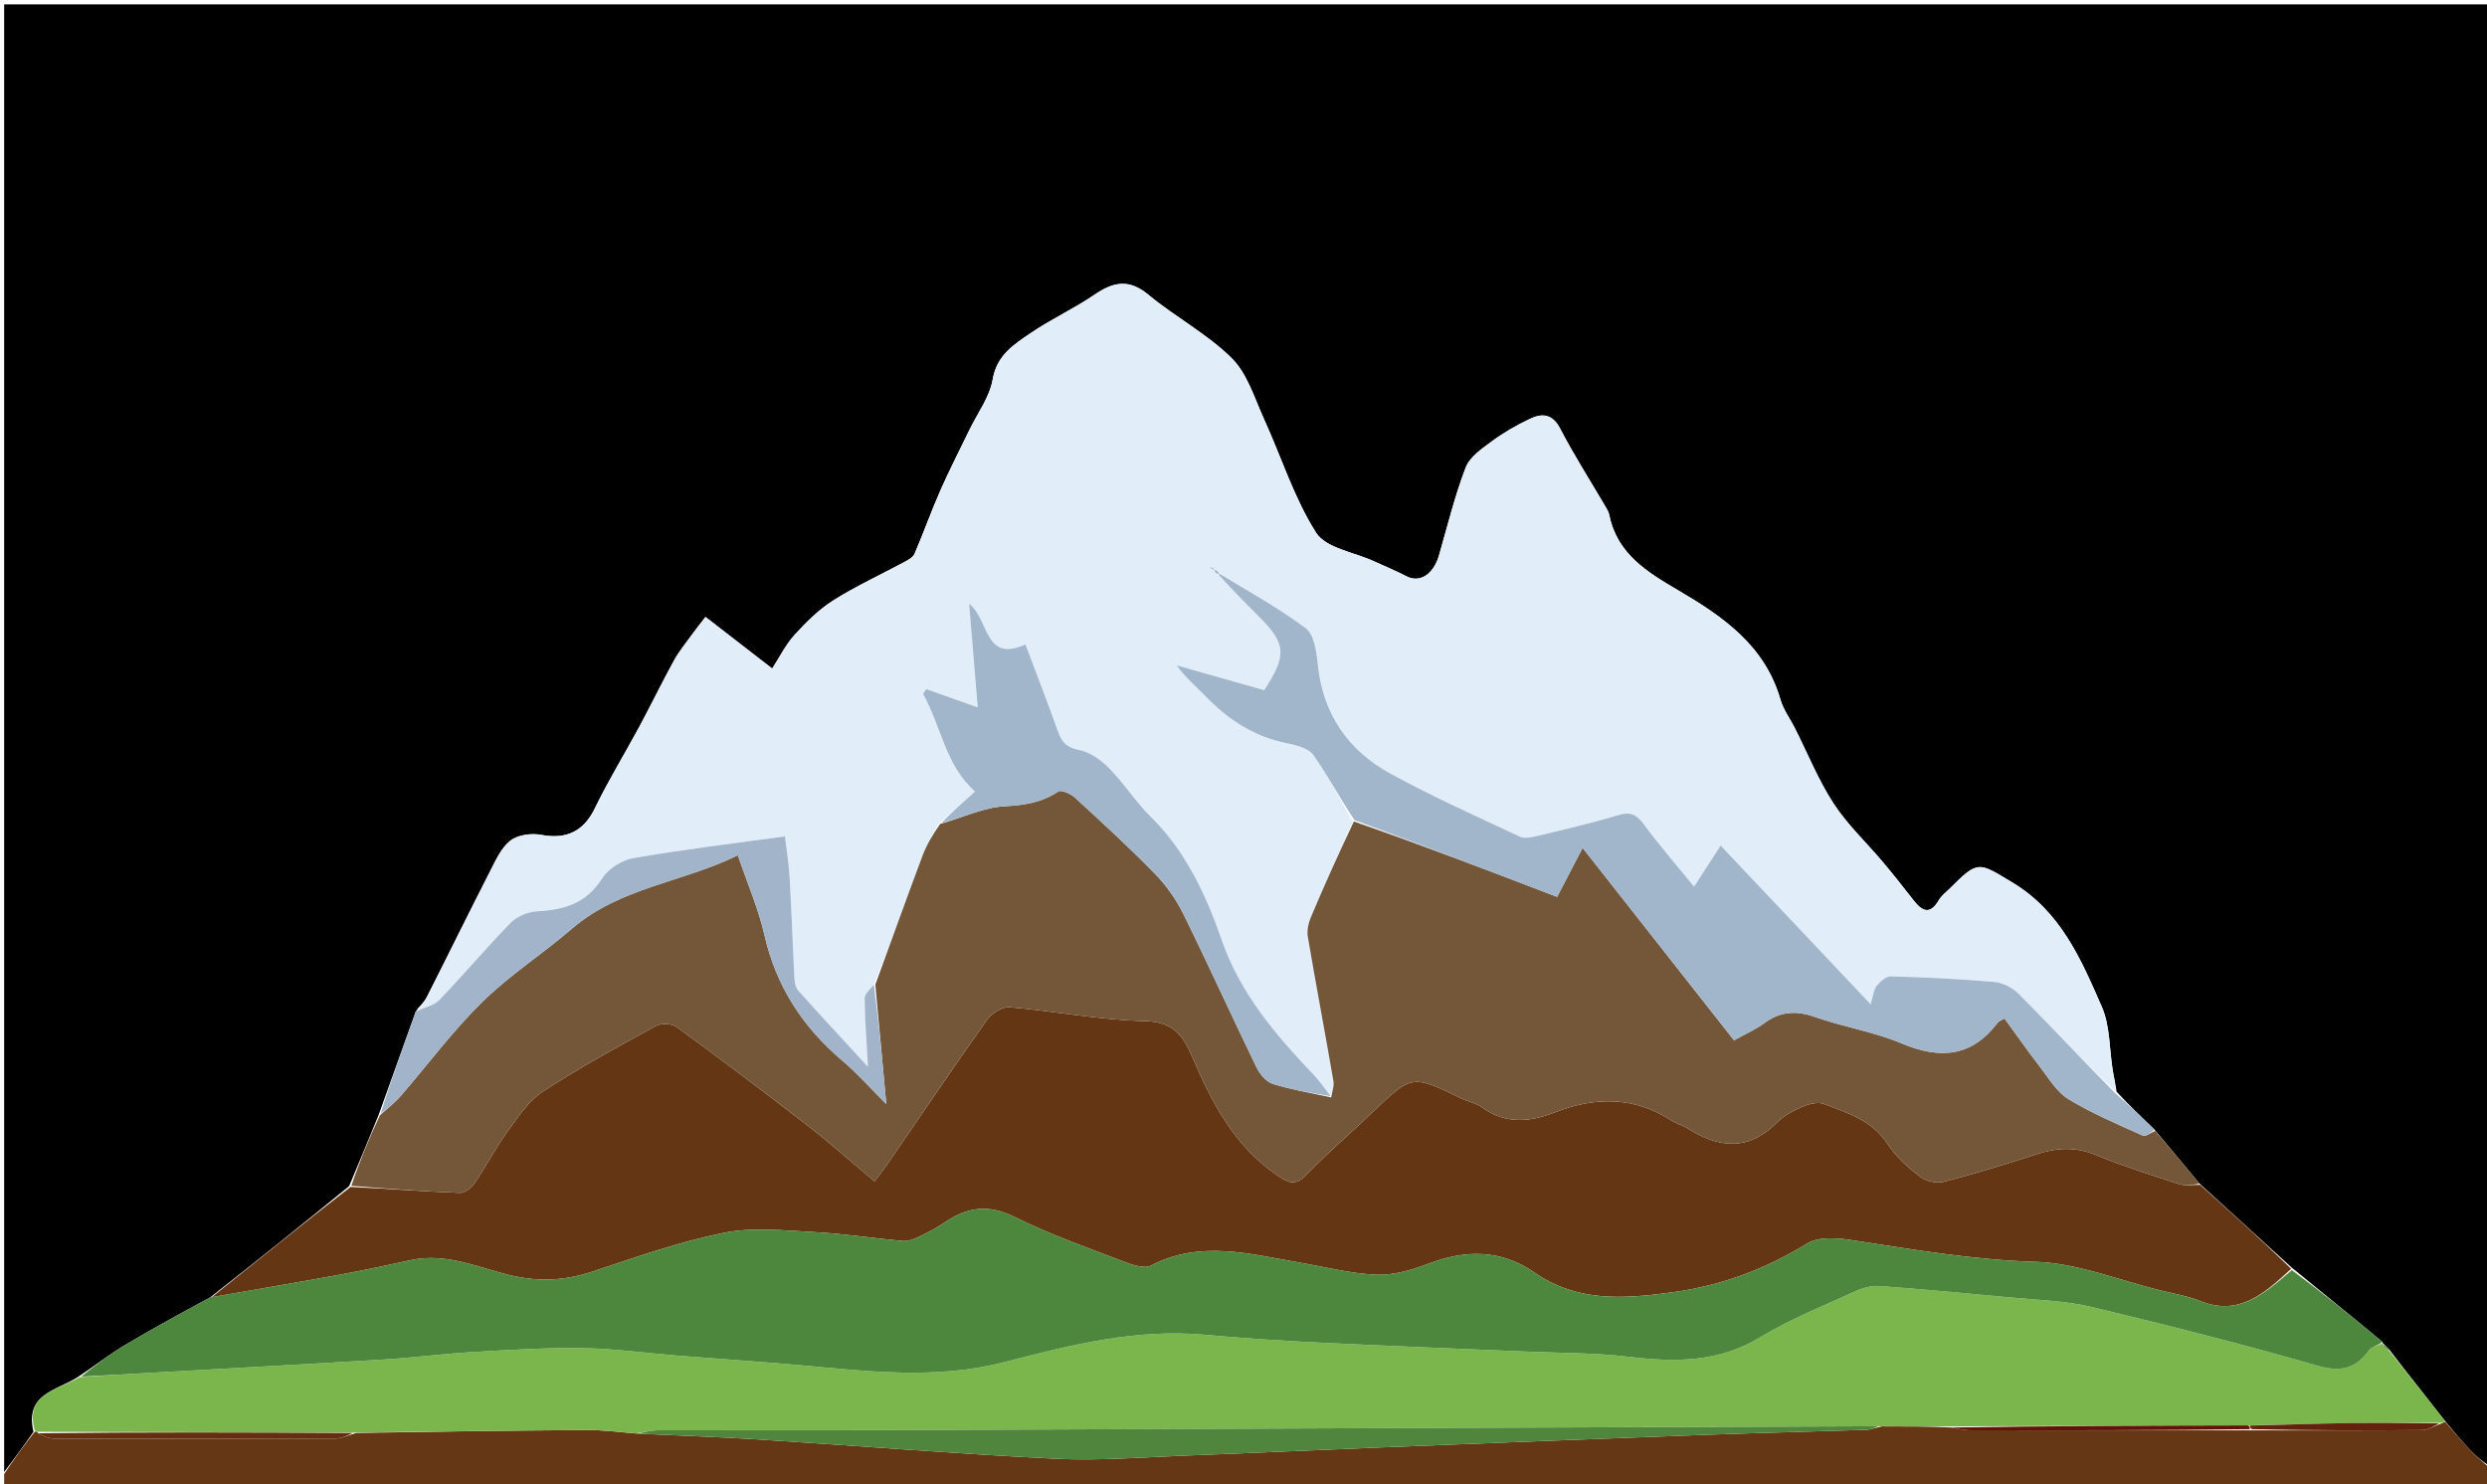 <svg version="1.1" id="Layer_1" xmlns="http://www.w3.org/2000/svg" xmlns:xlink="http://www.w3.org/1999/xlink" x="0px" y="0px"
	 width="100%" viewBox="0 0 598 357" enable-background="new 0 0 598 357" xml:space="preserve">
<path fill="#000000" opacity="1" stroke="none" 
	d="
M1,354 
	C1,236.372 1,118.744 1,1.058 
	C200.229,1.058 399.457,1.058 599,1.058 
	C599,118.023 599,235.047 598.636,352.495 
	C596.769,351.461 595.203,350.059 593.778,348.527 
	C591.777,346.377 589.88,344.13 587.819,341.621 
	C583.376,335.919 579.053,330.52 574.708,324.83 
	C574.105,324.052 573.524,323.566 572.974,323.05 
	C573.005,323.022 572.926,323.052 572.856,322.72 
	C565.569,316.626 558.352,310.865 550.979,304.791 
	C543.557,297.966 536.291,291.453 528.877,284.641 
	C525.228,280.218 521.728,276.094 518.049,271.663 
	C514.87,268.557 511.869,265.757 508.932,262.546 
	C508.665,260.57 508.27,259.016 508.013,257.44 
	C507.178,252.321 507.399,246.754 505.392,242.154 
	C500.407,230.727 495.502,219.179 483.807,212.185 
	C475.76,207.372 475.705,206.785 468.921,213.587 
	C467.986,214.525 466.843,215.352 466.197,216.463 
	C464.038,220.173 462.123,219.111 460.042,216.426 
	C457.655,213.347 455.235,210.289 452.727,207.308 
	C448.773,202.607 444.195,198.329 440.874,193.225 
	C437.202,187.582 434.656,181.208 431.603,175.16 
	C430.439,172.852 428.815,170.686 428.111,168.25 
	C424.354,155.237 414.337,148.309 403.478,141.938 
	C396.205,137.671 388.829,133.237 386.964,123.884 
	C386.811,123.115 386.353,122.387 385.947,121.692 
	C382.331,115.508 378.445,109.464 375.16,103.11 
	C373.278,99.469 370.786,99.35 367.858,100.736 
	C364.683,102.241 361.576,104.017 358.754,106.102 
	C356.347,107.88 353.406,109.886 352.42,112.452 
	C349.783,119.311 348.051,126.52 346,133.601 
	C344.688,138.129 341.377,140.247 338.259,138.624 
	C335.696,137.29 333.008,136.195 330.38,134.984 
	C325.601,132.782 318.828,131.844 316.453,128.11 
	C311.138,119.754 308.115,109.959 303.956,100.842 
	C301.64,95.764 299.921,89.859 296.151,86.127 
	C290.242,80.277 282.584,76.24 276.128,70.88 
	C271.423,66.975 267.659,67.802 263.12,70.905 
	C258.175,74.286 252.637,76.803 247.696,80.189 
	C243.743,82.898 239.688,85.432 238.697,91.229 
	C237.968,95.493 235.03,99.379 233.074,103.433 
	C230.724,108.304 228.236,113.114 226.06,118.061 
	C223.869,123.041 222.061,128.19 219.901,133.186 
	C219.518,134.07 218.306,134.699 217.352,135.214 
	C211.708,138.262 205.836,140.937 200.428,144.351 
	C196.94,146.554 193.87,149.585 191.074,152.663 
	C188.885,155.071 187.404,158.121 185.678,160.78 
	C179.846,156.268 174.569,152.184 169.633,148.366 
	C168.054,150.426 167.277,151.388 166.558,152.39 
	C165.039,154.507 163.342,156.53 162.092,158.798 
	C159.206,164.033 156.606,169.425 153.772,174.69 
	C150.229,181.273 146.292,187.659 143.041,194.379 
	C140.393,199.855 136.279,201.942 130.132,200.778 
	C127.763,200.33 124.473,200.78 122.691,202.194 
	C120.443,203.978 119.11,207.064 117.729,209.766 
	C112.621,219.759 107.68,229.838 102.601,239.847 
	C102.009,241.014 100.95,241.943 99.966,243.293 
	C96.937,251.693 94.05,259.783 91.013,268.209 
	C88.624,274.026 86.384,279.507 83.944,285.265 
	C72.801,294.349 61.859,303.156 50.558,311.997 
	C43.466,315.833 36.66,319.515 30.027,323.485 
	C26.222,325.762 22.698,328.507 18.717,331.165 
	C13.632,334.438 5.874,335.158 8.053,344.332 
	C5.654,347.793 3.327,350.896 1,354 
z"/>
<path fill="#653714" opacity="1" stroke="none" 
	d="
M1,354.5 
	C3.327,350.896 5.654,347.793 8.288,344.406 
	C8.595,344.123 9.041,344.336 9.172,344.691 
	C10.522,345.365 11.74,345.959 12.96,345.962 
	C35.531,346.016 58.103,346.026 80.674,345.944 
	C82.201,345.939 83.726,345.142 85.696,344.611 
	C104.497,344.294 122.854,344.021 141.212,343.908 
	C145.126,343.884 149.045,344.439 153.428,344.776 
	C163.363,345.264 172.839,345.566 182.296,346.168 
	C206.161,347.69 230.003,349.64 253.884,350.813 
	C264.315,351.326 274.822,350.436 285.289,350.042 
	C300.737,349.46 316.179,348.721 331.626,348.104 
	C357.707,347.063 383.789,346.027 409.873,345.064 
	C422.84,344.585 435.813,344.293 448.781,343.855 
	C449.886,343.818 450.975,343.316 452.534,343.034 
	C458.34,343.034 463.682,343.03 469.33,343.305 
	C471.113,343.72 472.59,343.974 474.068,343.975 
	C496.374,343.997 518.681,343.986 541.456,343.989 
	C555.361,343.995 568.796,344.048 582.229,343.926 
	C583.796,343.912 585.355,342.931 587.165,342.264 
	C587.589,342.061 587.764,341.992 587.939,341.924 
	C589.88,344.13 591.777,346.377 593.778,348.527 
	C595.203,350.059 596.769,351.461 598.636,352.96 
	C599,354.667 599,356.333 599,358 
	C399.667,358 200.333,358 1,358 
	C1,357 1,356 1,354.5 
z"/>
<path fill="#E1EDF9" opacity="1" stroke="none" 
	d="
M100.107,242.983 
	C100.95,241.943 102.009,241.014 102.601,239.847 
	C107.68,229.838 112.621,219.759 117.729,209.766 
	C119.11,207.064 120.443,203.978 122.691,202.194 
	C124.473,200.78 127.763,200.33 130.132,200.778 
	C136.279,201.942 140.393,199.855 143.041,194.379 
	C146.292,187.659 150.229,181.273 153.772,174.69 
	C156.606,169.425 159.206,164.033 162.092,158.798 
	C163.342,156.53 165.039,154.507 166.558,152.39 
	C167.277,151.388 168.054,150.426 169.633,148.366 
	C174.569,152.184 179.846,156.268 185.678,160.78 
	C187.404,158.121 188.885,155.071 191.074,152.663 
	C193.87,149.585 196.94,146.554 200.428,144.351 
	C205.836,140.937 211.708,138.262 217.352,135.214 
	C218.306,134.699 219.518,134.07 219.901,133.186 
	C222.061,128.19 223.869,123.041 226.06,118.061 
	C228.236,113.114 230.724,108.304 233.074,103.433 
	C235.03,99.379 237.968,95.493 238.697,91.229 
	C239.688,85.432 243.743,82.898 247.696,80.189 
	C252.637,76.803 258.175,74.286 263.12,70.905 
	C267.659,67.802 271.423,66.975 276.128,70.88 
	C282.584,76.24 290.242,80.277 296.151,86.127 
	C299.921,89.859 301.64,95.764 303.956,100.842 
	C308.115,109.959 311.138,119.754 316.453,128.11 
	C318.828,131.844 325.601,132.782 330.38,134.984 
	C333.008,136.195 335.696,137.29 338.259,138.624 
	C341.377,140.247 344.688,138.129 346,133.601 
	C348.051,126.52 349.783,119.311 352.42,112.452 
	C353.406,109.886 356.347,107.88 358.754,106.102 
	C361.576,104.017 364.683,102.241 367.858,100.736 
	C370.786,99.35 373.278,99.469 375.16,103.11 
	C378.445,109.464 382.331,115.508 385.947,121.692 
	C386.353,122.387 386.811,123.115 386.964,123.884 
	C388.829,133.237 396.205,137.671 403.478,141.938 
	C414.337,148.309 424.354,155.237 428.111,168.25 
	C428.815,170.686 430.439,172.852 431.603,175.16 
	C434.656,181.208 437.202,187.582 440.874,193.225 
	C444.195,198.329 448.773,202.607 452.727,207.308 
	C455.235,210.289 457.655,213.347 460.042,216.426 
	C462.123,219.111 464.038,220.173 466.197,216.463 
	C466.843,215.352 467.986,214.525 468.921,213.587 
	C475.705,206.785 475.76,207.372 483.807,212.185 
	C495.502,219.179 500.407,230.727 505.392,242.154 
	C507.399,246.754 507.178,252.321 508.013,257.44 
	C508.27,259.016 508.665,260.57 508.617,262.45 
	C500.666,254.844 493.18,246.838 485.455,239.069 
	C483.973,237.579 481.617,236.333 479.56,236.15 
	C471.292,235.414 462.986,235.044 454.687,234.806 
	C453.541,234.773 452.101,236.034 451.259,237.071 
	C450.525,237.976 450.443,239.41 449.796,241.508 
	C437.52,228.52 425.824,216.148 413.73,203.353 
	C411.432,206.9 409.57,209.773 407.337,213.218 
	C403.099,208.012 398.97,203.27 395.25,198.226 
	C393.489,195.838 391.986,195.15 389.049,196.04 
	C382.695,197.965 376.207,199.457 369.747,201.015 
	C368.36,201.349 366.606,201.746 365.448,201.203 
	C354.975,196.288 344.38,191.566 334.252,186.002 
	C324.144,180.448 318.096,171.727 316.875,159.887 
	C316.559,156.825 316.024,152.649 313.986,151.111 
	C307.432,146.164 300.129,142.211 293.018,137.647 
	C292.64,137.256 292.357,137.095 291.954,136.706 
	C291.464,136.459 291.093,136.439 290.723,136.42 
	C291.13,136.635 291.536,136.85 292.024,137.298 
	C292.297,137.823 292.563,138.009 293.048,138.388 
	C296.352,141.877 299.494,145.079 302.67,148.249 
	C309.266,154.834 309.496,157.44 303.988,165.982 
	C297.035,164.012 289.988,162.014 282.941,160.017 
	C285.017,162.994 287.584,165.059 289.848,167.415 
	C295.379,173.169 301.748,177.268 309.722,178.806 
	C311.895,179.225 314.687,180.01 315.815,181.604 
	C319.34,186.587 322.206,192.037 325.188,197.641 
	C321.753,205.497 318.4,212.993 315.211,220.558 
	C314.607,221.993 314.212,223.775 314.466,225.271 
	C316.431,236.848 318.619,248.387 320.617,259.96 
	C320.833,261.212 320.28,262.597 319.944,263.614 
	C318.444,261.634 317.186,259.864 315.706,258.304 
	C306.637,248.75 298.249,238.955 293.756,226.06 
	C290.006,215.298 285.201,204.807 276.758,196.491 
	C273.105,192.893 270.317,188.422 266.712,184.764 
	C264.747,182.77 262.05,180.854 259.405,180.344 
	C256.386,179.761 255.263,178.399 254.353,175.826 
	C251.929,168.97 249.281,162.193 246.567,154.973 
	C236.581,159.507 237.907,148.944 233.026,145.18 
	C233.735,153.752 234.381,161.568 235.088,170.119 
	C230.46,168.476 226.589,167.102 222.719,165.728 
	C222.462,166.117 222.204,166.507 221.947,166.897 
	C226.319,174.61 227.282,184.052 234.45,190.349 
	C231.61,192.877 228.767,195.403 225.647,198.143 
	C224.169,200.848 222.767,203.265 221.801,205.846 
	C217.952,216.131 214.237,226.467 210.122,236.824 
	C209.117,237.962 207.892,239.066 207.904,240.157 
	C207.958,245.179 208.357,250.197 208.707,256.559 
	C202.524,249.835 197.133,244.057 191.881,238.155 
	C191.208,237.399 191.06,236.012 191.001,234.9 
	C190.585,226.95 190.321,218.993 189.867,211.046 
	C189.681,207.803 189.146,204.58 188.744,201.134 
	C176.185,202.876 164.189,204.299 152.305,206.365 
	C149.537,206.845 146.245,208.937 144.763,211.28 
	C140.987,217.25 135.675,218.824 129.209,219.157 
	C126.993,219.271 124.312,220.376 122.776,221.943 
	C116.857,227.982 111.421,234.493 105.551,240.583 
	C104.277,241.904 101.949,242.209 100.107,242.983 
z"/>
<path fill="#653614" opacity="1" stroke="none" 
	d="
M50.917,311.964 
	C61.859,303.156 72.801,294.349 84.288,285.446 
	C93.423,285.897 102.007,286.537 110.604,286.878 
	C111.745,286.923 113.324,285.71 114.052,284.638 
	C116.854,280.516 119.18,276.061 122.094,272.027 
	C124.576,268.591 127.092,264.751 130.521,262.51 
	C139.28,256.789 148.503,251.765 157.686,246.727 
	C158.973,246.02 161.556,246.141 162.724,246.995 
	C173.311,254.727 183.785,262.619 194.146,270.653 
	C199.606,274.886 204.776,279.495 210.289,284.112 
	C211.521,282.463 212.546,281.184 213.472,279.837 
	C221.38,268.325 229.184,256.739 237.265,245.35 
	C238.39,243.763 240.94,242.07 242.68,242.217 
	C253.564,243.137 264.389,245.308 275.267,245.551 
	C282.025,245.701 284.436,248.961 286.655,254.135 
	C291.331,265.045 296.7,275.483 306.941,282.52 
	C309.589,284.34 311.312,285.406 314.069,282.57 
	C319.165,277.331 324.73,272.551 330.017,267.494 
	C339.51,258.414 339.479,258.398 351.416,264.174 
	C353.059,264.969 354.991,265.309 356.432,266.353 
	C362.057,270.428 367.928,269.826 373.866,267.507 
	C383.515,263.738 392.836,263.639 401.816,269.419 
	C403.067,270.225 404.584,270.613 405.847,271.404 
	C413.314,276.085 420.395,276.881 427.196,270.014 
	C428.904,268.29 431.263,267.069 433.528,266.091 
	C435.064,265.428 437.206,264.948 438.647,265.503 
	C444.323,267.688 450.228,269.459 453.906,275.169 
	C455.849,278.185 458.744,280.722 461.62,282.943 
	C463.039,284.04 465.583,284.678 467.285,284.238 
	C474.843,282.282 482.318,279.98 489.745,277.563 
	C494.507,276.014 498.964,275.724 503.783,277.699 
	C510.391,280.408 517.227,282.579 524.032,284.775 
	C525.556,285.267 527.354,284.907 529.025,284.939 
	C536.291,291.453 543.557,297.966 550.916,305.135 
	C544.61,310.957 538.454,316.641 529.071,312.899 
	C526.008,311.677 522.674,311.117 519.446,310.329 
	C509.442,307.885 499.48,303.756 489.407,303.457 
	C474.334,303.01 459.725,300.442 444.97,298.201 
	C441.581,297.686 437.261,297.394 434.603,299.019 
	C424.531,305.176 414.126,309.143 402.228,310.772 
	C390.354,312.399 379.312,313.202 368.964,306.037 
	C360.904,300.458 352.412,300.509 343.45,303.919 
	C339.48,305.429 335.059,306.732 330.908,306.558 
	C324.66,306.296 318.467,304.667 312.255,303.598 
	C300.398,301.557 288.59,298.217 276.779,304.339 
	C275.067,305.227 271.962,304.087 269.75,303.238 
	C261.058,299.903 252.229,296.786 243.915,292.655 
	C237.712,289.572 232.614,290.262 227.265,293.912 
	C225.213,295.312 222.977,296.472 220.73,297.544 
	C219.59,298.088 218.209,298.548 216.992,298.438 
	C209.89,297.797 202.821,296.675 195.71,296.302 
	C188.486,295.922 180.998,295.082 174.037,296.486 
	C163.329,298.646 152.9,302.331 142.494,305.792 
	C135.849,308.003 129.602,308.337 122.635,306.676 
	C114.88,304.827 107.215,301.214 98.822,303.045 
	C93.145,304.283 87.461,305.501 81.747,306.547 
	C71.484,308.424 61.195,310.165 50.917,311.964 
z"/>
<path fill="#745739" opacity="1" stroke="none" 
	d="
M528.877,284.641 
	C527.354,284.907 525.556,285.267 524.032,284.775 
	C517.227,282.579 510.391,280.408 503.783,277.699 
	C498.964,275.724 494.507,276.014 489.745,277.563 
	C482.318,279.98 474.843,282.282 467.285,284.238 
	C465.583,284.678 463.039,284.04 461.62,282.943 
	C458.744,280.722 455.849,278.185 453.906,275.169 
	C450.228,269.459 444.323,267.688 438.647,265.503 
	C437.206,264.948 435.064,265.428 433.528,266.091 
	C431.263,267.069 428.904,268.29 427.196,270.014 
	C420.395,276.881 413.314,276.085 405.847,271.404 
	C404.584,270.613 403.067,270.225 401.816,269.419 
	C392.836,263.639 383.515,263.738 373.866,267.507 
	C367.928,269.826 362.057,270.428 356.432,266.353 
	C354.991,265.309 353.059,264.969 351.416,264.174 
	C339.479,258.398 339.51,258.414 330.017,267.494 
	C324.73,272.551 319.165,277.331 314.069,282.57 
	C311.312,285.406 309.589,284.34 306.941,282.52 
	C296.7,275.483 291.331,265.045 286.655,254.135 
	C284.436,248.961 282.025,245.701 275.267,245.551 
	C264.389,245.308 253.564,243.137 242.68,242.217 
	C240.94,242.07 238.39,243.763 237.265,245.35 
	C229.184,256.739 221.38,268.325 213.472,279.837 
	C212.546,281.184 211.521,282.463 210.289,284.112 
	C204.776,279.495 199.606,274.886 194.146,270.653 
	C183.785,262.619 173.311,254.727 162.724,246.995 
	C161.556,246.141 158.973,246.02 157.686,246.727 
	C148.503,251.765 139.28,256.789 130.521,262.51 
	C127.092,264.751 124.576,268.591 122.094,272.027 
	C119.18,276.061 116.854,280.516 114.052,284.638 
	C113.324,285.71 111.745,286.923 110.604,286.878 
	C102.007,286.537 93.423,285.897 84.49,285.17 
	C86.384,279.507 88.624,274.026 91.351,268.208 
	C93.365,266.427 95.024,265.098 96.392,263.517 
	C102.908,255.992 108.87,247.913 115.949,240.97 
	C122.563,234.484 130.501,229.373 137.556,223.307 
	C149.095,213.386 164.183,212.2 177.413,205.675 
	C179.776,212.63 182.395,218.63 183.824,224.902 
	C186.633,237.237 193.046,247.043 202.592,255.118 
	C206.022,258.019 209.019,261.432 213.103,265.496 
	C212.136,254.945 211.304,245.865 210.473,236.784 
	C214.237,226.467 217.952,216.131 221.801,205.846 
	C222.767,203.265 224.169,200.848 226.045,198.158 
	C231.67,196.518 236.571,194.164 241.585,193.894 
	C246.352,193.637 250.484,192.991 254.469,190.342 
	C255.195,189.86 257.502,190.921 258.532,191.866 
	C265.03,197.832 271.537,203.807 277.695,210.117 
	C280.41,212.898 282.782,216.24 284.503,219.725 
	C290.543,231.962 296.173,244.401 302.128,256.681 
	C302.911,258.296 304.452,260.161 306.034,260.655 
	C310.61,262.087 315.386,262.878 320.083,263.92 
	C320.28,262.597 320.833,261.212 320.617,259.96 
	C318.619,248.387 316.431,236.848 314.466,225.271 
	C314.212,223.775 314.607,221.993 315.211,220.558 
	C318.4,212.993 321.753,205.497 325.536,197.557 
	C342.102,203.301 358.18,209.466 374.404,215.687 
	C376.462,211.734 378.364,208.084 380.539,203.908 
	C392.836,219.537 404.831,234.78 416.948,250.18 
	C419.657,248.665 422.122,247.594 424.232,246.041 
	C428.057,243.225 431.816,242.957 436.314,244.536 
	C443.212,246.958 450.594,248.12 457.3,250.939 
	C466.508,254.81 474.096,254.188 480.369,245.923 
	C480.639,245.566 481.176,245.412 481.977,244.93 
	C484.815,248.818 487.565,252.755 490.499,256.55 
	C492.615,259.287 494.514,262.593 497.327,264.305 
	C502.987,267.752 509.172,270.354 515.235,273.095 
	C515.923,273.406 517.216,272.377 518.228,271.97 
	C521.728,276.094 525.228,280.218 528.877,284.641 
z"/>
<path fill="#7BB64C" opacity="1" stroke="none" 
	d="
M469.025,343.027 
	C463.682,343.03 458.34,343.034 452.059,342.992 
	C372.331,343.276 293.54,343.62 214.75,343.925 
	C195.92,343.997 177.089,343.916 158.259,343.972 
	C156.492,343.978 154.727,344.464 152.961,344.727 
	C149.045,344.439 145.126,343.884 141.212,343.908 
	C122.854,344.021 104.497,344.294 85.208,344.525 
	C59.197,344.473 34.119,344.404 9.041,344.336 
	C9.041,344.336 8.595,344.123 8.36,344.049 
	C5.874,335.158 13.632,334.438 19.181,331.184 
	C25.939,330.741 31.902,330.398 37.865,330.06 
	C56.088,329.027 74.314,328.055 92.531,326.934 
	C99.64,326.496 106.718,325.555 113.828,325.144 
	C122.611,324.636 131.417,324.083 140.204,324.219 
	C147.808,324.336 155.395,325.414 162.994,326.021 
	C172.746,326.801 182.51,327.443 192.255,328.309 
	C208.71,329.773 224.969,331.857 241.554,327.562 
	C257.222,323.504 273.123,319.482 289.689,320.998 
	C298.932,321.844 308.205,322.441 317.477,322.899 
	C333.896,323.711 350.324,324.322 366.748,325.036 
	C375.042,325.396 383.393,325.313 391.614,326.298 
	C402.725,327.631 413.228,327.707 423.338,321.55 
	C430.549,317.159 438.53,314.016 446.246,310.487 
	C447.976,309.696 450.065,309.148 451.931,309.285 
	C462.504,310.064 473.064,311.035 483.618,312.044 
	C490.045,312.658 496.609,312.807 502.841,314.295 
	C521.09,318.654 539.288,323.281 557.318,328.459 
	C562.881,330.057 566.414,329.15 569.649,324.726 
	C570.296,323.842 571.811,323.593 572.926,323.052 
	C572.926,323.052 573.005,323.022 572.979,323.362 
	C573.545,324.175 574.137,324.648 574.729,325.121 
	C579.053,330.52 583.376,335.919 587.819,341.621 
	C587.764,341.992 587.589,342.061 586.711,342.176 
	C578.893,342.224 571.775,342.145 564.66,342.246 
	C556.757,342.359 548.855,342.636 540.489,342.803 
	C516.358,342.852 492.692,342.939 469.025,343.027 
z"/>
<path fill="#4D873E" opacity="1" stroke="none" 
	d="
M572.856,322.72 
	C571.811,323.593 570.296,323.842 569.649,324.726 
	C566.414,329.15 562.881,330.057 557.318,328.459 
	C539.288,323.281 521.09,318.654 502.841,314.295 
	C496.609,312.807 490.045,312.658 483.618,312.044 
	C473.064,311.035 462.504,310.064 451.931,309.285 
	C450.065,309.148 447.976,309.696 446.246,310.487 
	C438.53,314.016 430.549,317.159 423.338,321.55 
	C413.228,327.707 402.725,327.631 391.614,326.298 
	C383.393,325.313 375.042,325.396 366.748,325.036 
	C350.324,324.322 333.896,323.711 317.477,322.899 
	C308.205,322.441 298.932,321.844 289.689,320.998 
	C273.123,319.482 257.222,323.504 241.554,327.562 
	C224.969,331.857 208.71,329.773 192.255,328.309 
	C182.51,327.443 172.746,326.801 162.994,326.021 
	C155.395,325.414 147.808,324.336 140.204,324.219 
	C131.417,324.083 122.611,324.636 113.828,325.144 
	C106.718,325.555 99.64,326.496 92.531,326.934 
	C74.314,328.055 56.088,329.027 37.865,330.06 
	C31.902,330.398 25.939,330.741 19.511,331.062 
	C22.698,328.507 26.222,325.762 30.027,323.485 
	C36.66,319.515 43.466,315.833 50.558,311.997 
	C61.195,310.165 71.484,308.424 81.747,306.547 
	C87.461,305.501 93.145,304.283 98.822,303.045 
	C107.215,301.214 114.88,304.827 122.635,306.676 
	C129.602,308.337 135.849,308.003 142.494,305.792 
	C152.9,302.331 163.329,298.646 174.037,296.486 
	C180.998,295.082 188.486,295.922 195.71,296.302 
	C202.821,296.675 209.89,297.797 216.992,298.438 
	C218.209,298.548 219.59,298.088 220.73,297.544 
	C222.977,296.472 225.213,295.312 227.265,293.912 
	C232.614,290.262 237.712,289.572 243.915,292.655 
	C252.229,296.786 261.058,299.903 269.75,303.238 
	C271.962,304.087 275.067,305.227 276.779,304.339 
	C288.59,298.217 300.398,301.557 312.255,303.598 
	C318.467,304.667 324.66,306.296 330.908,306.558 
	C335.059,306.732 339.48,305.429 343.45,303.919 
	C352.412,300.509 360.904,300.458 368.964,306.037 
	C379.312,313.202 390.354,312.399 402.228,310.772 
	C414.126,309.143 424.531,305.176 434.603,299.019 
	C437.261,297.394 441.581,297.686 444.97,298.201 
	C459.725,300.442 474.334,303.01 489.407,303.457 
	C499.48,303.756 509.442,307.885 519.446,310.329 
	C522.674,311.117 526.008,311.677 529.071,312.899 
	C538.454,316.641 544.61,310.957 551.072,305.447 
	C558.352,310.865 565.569,316.626 572.856,322.72 
z"/>
<path fill="#A1B6CB" opacity="1" stroke="none" 
	d="
M518.049,271.663 
	C517.216,272.377 515.923,273.406 515.235,273.095 
	C509.172,270.354 502.987,267.752 497.327,264.305 
	C494.514,262.593 492.615,259.287 490.499,256.55 
	C487.565,252.755 484.815,248.818 481.977,244.93 
	C481.176,245.412 480.639,245.566 480.369,245.923 
	C474.096,254.188 466.508,254.81 457.3,250.939 
	C450.594,248.12 443.212,246.958 436.314,244.536 
	C431.816,242.957 428.057,243.225 424.232,246.041 
	C422.122,247.594 419.657,248.665 416.948,250.18 
	C404.831,234.78 392.836,219.537 380.539,203.908 
	C378.364,208.084 376.462,211.734 374.404,215.687 
	C358.18,209.466 342.102,203.301 325.675,197.221 
	C322.206,192.037 319.34,186.587 315.815,181.604 
	C314.687,180.01 311.895,179.225 309.722,178.806 
	C301.748,177.268 295.379,173.169 289.848,167.415 
	C287.584,165.059 285.017,162.994 282.941,160.017 
	C289.988,162.014 297.035,164.012 303.988,165.982 
	C309.496,157.44 309.266,154.834 302.67,148.249 
	C299.494,145.079 296.352,141.877 293.103,138.337 
	C293.012,137.985 293.114,137.875 293.114,137.875 
	C300.129,142.211 307.432,146.164 313.986,151.111 
	C316.024,152.649 316.559,156.825 316.875,159.887 
	C318.096,171.727 324.144,180.448 334.252,186.002 
	C344.38,191.566 354.975,196.288 365.448,201.203 
	C366.606,201.746 368.36,201.349 369.747,201.015 
	C376.207,199.457 382.695,197.965 389.049,196.04 
	C391.986,195.15 393.489,195.838 395.25,198.226 
	C398.97,203.27 403.099,208.012 407.337,213.218 
	C409.57,209.773 411.432,206.9 413.73,203.353 
	C425.824,216.148 437.52,228.52 449.796,241.508 
	C450.443,239.41 450.525,237.976 451.259,237.071 
	C452.101,236.034 453.541,234.773 454.687,234.806 
	C462.986,235.044 471.292,235.414 479.56,236.15 
	C481.617,236.333 483.973,237.579 485.455,239.069 
	C493.18,246.838 500.666,254.844 508.552,262.862 
	C511.869,265.757 514.87,268.557 518.049,271.663 
z"/>
<path fill="#A1B4C9" opacity="1" stroke="none" 
	d="
M210.122,236.824 
	C211.304,245.865 212.136,254.945 213.103,265.496 
	C209.019,261.432 206.022,258.019 202.592,255.118 
	C193.046,247.043 186.633,237.237 183.824,224.902 
	C182.395,218.63 179.776,212.63 177.413,205.675 
	C164.183,212.2 149.095,213.386 137.556,223.307 
	C130.501,229.373 122.563,234.484 115.949,240.97 
	C108.87,247.913 102.908,255.992 96.392,263.517 
	C95.024,265.098 93.365,266.427 91.501,267.872 
	C94.05,259.783 96.937,251.693 99.966,243.293 
	C101.949,242.209 104.277,241.904 105.551,240.583 
	C111.421,234.493 116.857,227.982 122.776,221.943 
	C124.312,220.376 126.993,219.271 129.209,219.157 
	C135.675,218.824 140.987,217.25 144.763,211.28 
	C146.245,208.937 149.537,206.845 152.305,206.365 
	C164.189,204.299 176.185,202.876 188.744,201.134 
	C189.146,204.58 189.681,207.803 189.867,211.046 
	C190.321,218.993 190.585,226.95 191.001,234.9 
	C191.06,236.012 191.208,237.399 191.881,238.155 
	C197.133,244.057 202.524,249.835 208.707,256.559 
	C208.357,250.197 207.958,245.179 207.904,240.157 
	C207.892,239.066 209.117,237.962 210.122,236.824 
z"/>
<path fill="#4D873E" opacity="1" stroke="none" 
	d="
M574.708,324.83 
	C574.137,324.648 573.545,324.175 572.948,323.391 
	C573.524,323.566 574.105,324.052 574.708,324.83 
z"/>
<path fill="#4F853D" opacity="1" stroke="none" 
	d="
M153.428,344.776 
	C154.727,344.464 156.492,343.978 158.259,343.972 
	C177.089,343.916 195.92,343.997 214.75,343.925 
	C293.54,343.62 372.331,343.276 451.596,342.989 
	C450.975,343.316 449.886,343.818 448.781,343.855 
	C435.813,344.293 422.84,344.585 409.873,345.064 
	C383.789,346.027 357.707,347.063 331.626,348.104 
	C316.179,348.721 300.737,349.46 285.289,350.042 
	C274.822,350.436 264.315,351.326 253.884,350.813 
	C230.003,349.64 206.161,347.69 182.296,346.168 
	C172.839,345.566 163.363,345.264 153.428,344.776 
z"/>
<path fill="#642E11" opacity="1" stroke="none" 
	d="
M9.172,344.691 
	C34.119,344.404 59.197,344.473 84.763,344.627 
	C83.726,345.142 82.201,345.939 80.674,345.944 
	C58.103,346.026 35.531,346.016 12.96,345.962 
	C11.74,345.959 10.522,345.365 9.172,344.691 
z"/>
<path fill="#63220C" opacity="1" stroke="none" 
	d="
M540.953,342.841 
	C548.855,342.636 556.757,342.359 564.66,342.246 
	C571.775,342.145 578.893,342.224 586.463,342.311 
	C585.355,342.931 583.796,343.912 582.229,343.926 
	C568.796,344.048 555.361,343.995 541.451,343.703 
	C540.969,343.222 540.961,343.032 540.953,342.841 
z"/>
<path fill="#631208" opacity="1" stroke="none" 
	d="
M540.489,342.803 
	C540.961,343.032 540.969,343.222 540.982,343.697 
	C518.681,343.986 496.374,343.997 474.068,343.975 
	C472.59,343.974 471.113,343.72 469.33,343.305 
	C492.692,342.939 516.358,342.852 540.489,342.803 
z"/>
<path fill="#A1B6CB" opacity="1" stroke="none" 
	d="
M319.944,263.614 
	C315.386,262.878 310.61,262.087 306.034,260.655 
	C304.452,260.161 302.911,258.296 302.128,256.681 
	C296.173,244.401 290.543,231.962 284.503,219.725 
	C282.782,216.24 280.41,212.898 277.695,210.117 
	C271.537,203.807 265.03,197.832 258.532,191.866 
	C257.502,190.921 255.195,189.86 254.469,190.342 
	C250.484,192.991 246.352,193.637 241.585,193.894 
	C236.571,194.164 231.67,196.518 226.322,197.945 
	C228.767,195.403 231.61,192.877 234.45,190.349 
	C227.282,184.052 226.319,174.61 221.947,166.897 
	C222.204,166.507 222.462,166.117 222.719,165.728 
	C226.589,167.102 230.46,168.476 235.088,170.119 
	C234.381,161.568 233.735,153.752 233.026,145.18 
	C237.907,148.944 236.581,159.507 246.567,154.973 
	C249.281,162.193 251.929,168.97 254.353,175.826 
	C255.263,178.399 256.386,179.761 259.405,180.344 
	C262.05,180.854 264.747,182.77 266.712,184.764 
	C270.317,188.422 273.105,192.893 276.758,196.491 
	C285.201,204.807 290.006,215.298 293.756,226.06 
	C298.249,238.955 306.637,248.75 315.706,258.304 
	C317.186,259.864 318.444,261.634 319.944,263.614 
z"/>
<path fill="#A1B6CB" opacity="1" stroke="none" 
	d="
M291.943,137.065 
	C291.536,136.85 291.13,136.635 290.723,136.42 
	C291.093,136.439 291.464,136.459 291.919,136.738 
	C292.004,136.998 291.943,137.065 291.943,137.065 
z"/>
<path fill="#A1B6CB" opacity="1" stroke="none" 
	d="
M292.957,138.036 
	C292.563,138.009 292.297,137.823 292.024,137.298 
	C291.943,137.065 292.004,136.998 292.039,136.966 
	C292.357,137.095 292.64,137.256 293.018,137.647 
	C293.114,137.875 293.012,137.985 292.957,138.036 
z"/>
</svg>